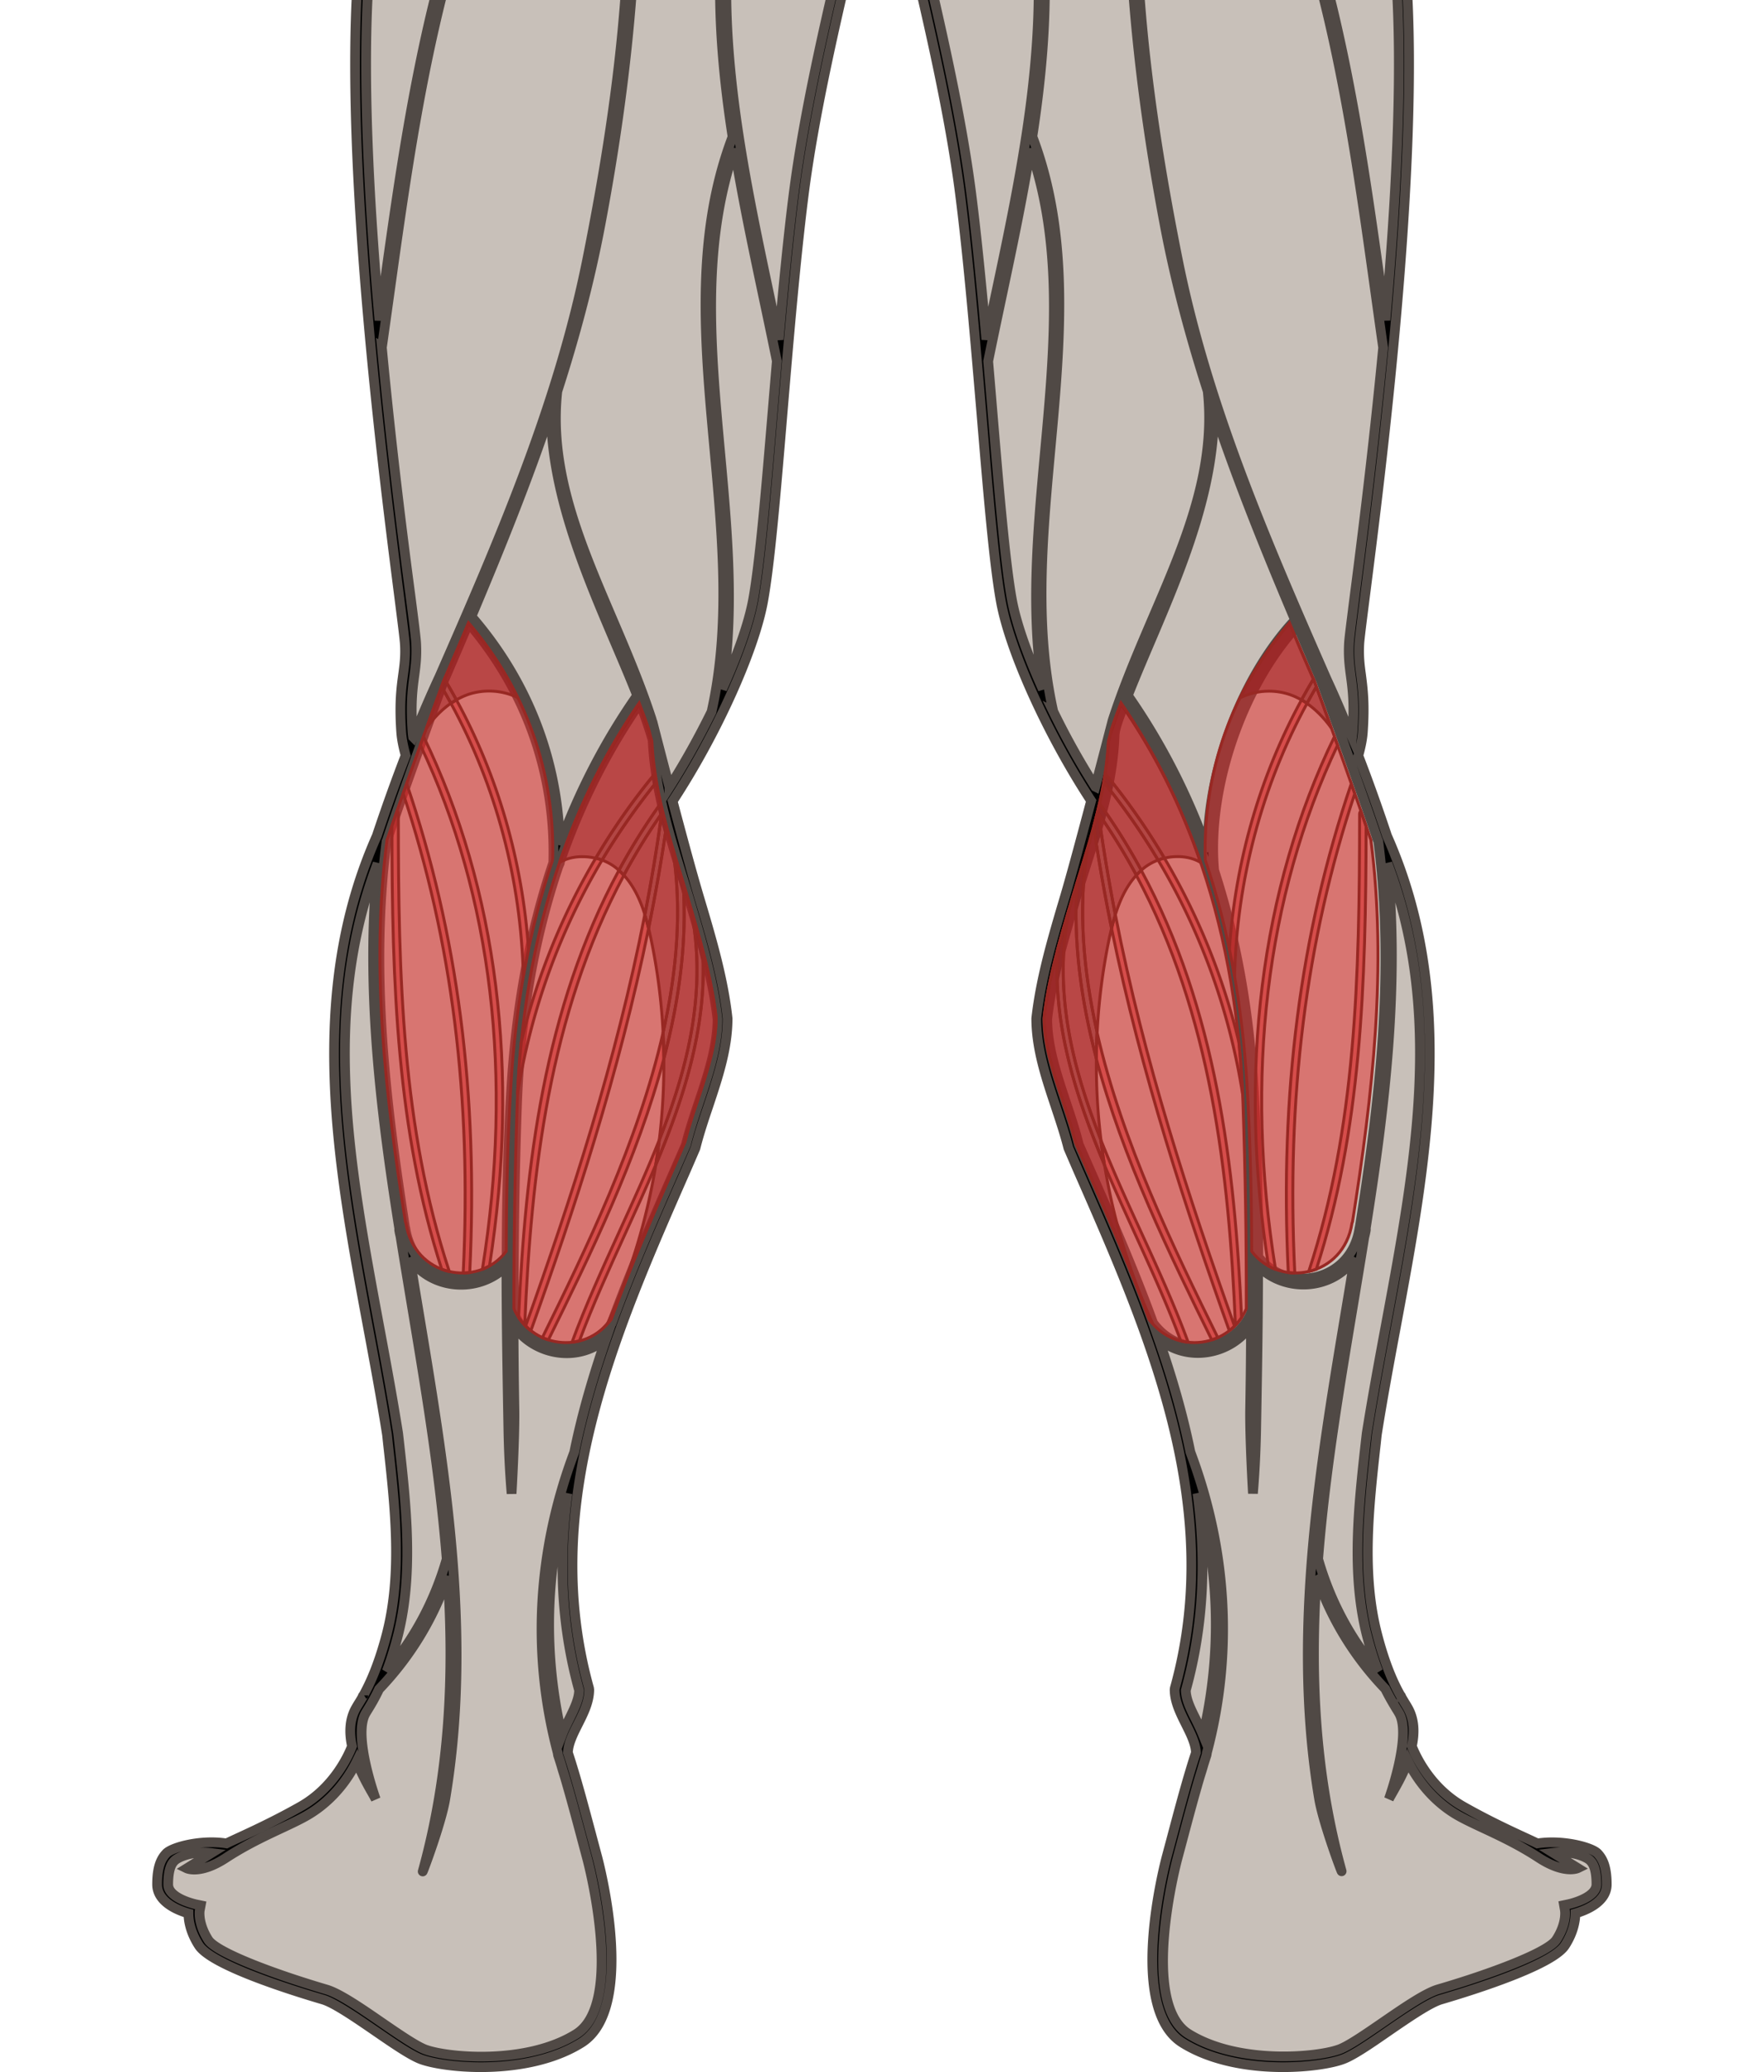 <?xml version="1.0" encoding="UTF-8" standalone="no"?>
<svg
   version="1.1"
   id="Layer_1"
   x="0"
   y="0"
   xml:space="preserve"
   width="181.286"
   height="212.906"
   sodipodi:docname="calf-press.svg"
   inkscape:version="1.1.2 (0a00cf5339, 2022-02-04)"
   xmlns:inkscape="http://www.inkscape.org/namespaces/inkscape"
   xmlns:sodipodi="http://sodipodi.sourceforge.net/DTD/sodipodi-0.dtd"
   xmlns="http://www.w3.org/2000/svg"
   xmlns:svg="http://www.w3.org/2000/svg"><sodipodi:namedview
     id="namedview54"
     pagecolor="#ffffff"
     bordercolor="#666666"
     borderopacity="1.0"
     inkscape:pageshadow="2"
     inkscape:pageopacity="0.0"
     inkscape:pagecheckerboard="0"
     showgrid="false"
     inkscape:zoom="2.973143"
     inkscape:cx="91.317505"
     inkscape:cy="106.453"
     inkscape:window-width="1920"
     inkscape:window-height="1020"
     inkscape:window-x="0"
     inkscape:window-y="32"
     inkscape:window-maximized="1"
     inkscape:current-layer="Layer_1" /><defs
     id="defs13"><clipPath
       clipPathUnits="userSpaceOnUse"
       id="clipPath1419"><path
         id="rect1421"
         fill="#fb4934"
         fill-opacity="1"
         stroke="#982823"
         stroke-width=".304"
         stroke-linecap="round"
         stroke-linejoin="round"
         stroke-miterlimit="4"
         stroke-dasharray="none"
         stroke-opacity="1"
         d="M97.874 371.434H328.99V595.13H97.874z" /></clipPath></defs><style
     type="text/css"
     id="style2">.st0{display:none;opacity:.5;fill:none;stroke:#a89984;stroke-width:.05;stroke-miterlimit:10}.st1{fill:#928374}</style><path
     class="st0"
     d="M294.985 73.486c-2.94 1.51-8.31 5.17-9.04 17.27"
     id="path4" /><style
     type="text/css"
     id="style958">.st0{display:none;opacity:.5;fill:none;stroke:#231f20;stroke-width:.05;stroke-miterlimit:10}.st1{fill:#e92a2a}.st2{fill:#d52626}.st3{fill:#9a1a1c}.st4{fill:#8d1819}</style><style
     type="text/css"
     id="style1013">.st0{display:none;opacity:.5;fill:none;stroke:#231f20;stroke-width:.05;stroke-miterlimit:10}.st1{fill:#e92a2a}.st2{fill:#d52626}.st3{fill:#9a1a1c}.st4{fill:#8d1819}</style><g
     id="White_00000008146272988381087930000002203879022052071609_"
     transform="translate(-123.455 -371.434)"
     fill="#928374"
     fill-opacity=".5"
     style="fill:#928374;fill-opacity:0.5"><path
       class="st1"
       d="M301.09 264.91v-8.77c0-8.56-6.4-17.88-7.3-19.15-.09-1.64-.8-14.09-2.01-19.98-1.14-5.55-3.18-10.87-3.6-11.94.32-.94 1.71-5.16 2.51-10.29.92-5.91-3.09-20.42-5.5-26.54-1.6-4.06-4.94-5.6-7.62-6.84-1.45-.67-2.7-1.25-3.41-2.07-1.81-2.11-3.61-2.69-5.2-3.2-.42-.13-.82-.26-1.21-.42-.61-.24-1.15-.73-1.97-1.48-1.39-1.26-3.49-3.17-7.99-5.78-2.6-1.51-6.45-3.27-10.53-5.14-6.11-2.8-13.04-5.97-14.66-7.97-.66-.81-1.61-3.55-2.48-6.41.5-.98 1.86-3.67 1.98-4.08.53-1.82.58-4.31.56-5.82.3.14.67.22 1.11.17 1.5-.18 2.91-2.52 4.59-5.56.47-.85.92-1.66 1.26-2.14 1.46-2.08 1.14-6.58.07-9.96-.31-.98-.84-1.55-1.57-1.69-1-.18-2.1.58-2.89 1.3.15-4.2.09-16.03-4.76-21.86-4.18-5.02-12.54-6.26-15.71-6.56h-1.25c-3.17.3-11.53 1.55-15.71 6.56-4.85 5.83-4.91 17.65-4.76 21.86-.79-.72-1.88-1.48-2.89-1.3-.73.13-1.26.7-1.57 1.69-1.06 3.37-1.38 7.88.07 9.96.34.49.79 1.29 1.26 2.14 1.68 3.04 3.09 5.38 4.59 5.56.44.06.81-.03 1.11-.17-.02 1.51.04 4 .56 5.82.12.41 1.46 3.06 1.96 4.06-.87 2.87-1.83 5.61-2.49 6.43-1.62 2-8.55 5.17-14.66 7.97-4.08 1.87-7.94 3.64-10.53 5.14-4.5 2.61-6.6 4.52-7.99 5.78-.82.74-1.36 1.24-1.97 1.48-.39.16-.79.28-1.21.42-1.59.51-3.39 1.09-5.2 3.2-.71.83-1.96 1.4-3.41 2.07-2.68 1.24-6.02 2.77-7.62 6.84-2.41 6.12-6.42 20.63-5.5 26.54.8 5.14 2.19 9.35 2.51 10.29-.42 1.07-2.46 6.39-3.6 11.94-1.21 5.88-1.92 18.34-2.01 19.98-.9 1.27-7.3 10.59-7.3 19.15v8.77c-.61.99-3.78 6.71-3.1 17.88.26 4.28.74 8.23 1.25 12.41.9 7.44 2.74 15.14 2.39 25.1-.54 15.19-.41 28.19 1.48 33.96.81 2.49 5.22 14.98 5.42 15.51 0 0 .18.57.73.4.03-.01 2.81-.8 3.11-4.45l1.15 1.18c.2.21.55.18.72-.05l.05-.08c.09-.12 1.38-1.97 1.78-4.27.82-1.25 2.48-4.46.47-7.52-.83-1.27-3.82-4.34-4.52-5.05-.05-.63-.25-2.61-.79-4.75-.46-2.61-.19-4.55.39-5.89.17-.32.34-.64.54-.96.45-.63.99-1.04 1.49-1.23.13-.05.2-.03.28.02 1.17.75 1.45 2.77 1.73 4.91.27 2 .63 4.03 1.57 5.68 1.16 2.04 4.47 2.81 4.9-1.08.31-2.77.3-6.18.29-7.62l-.08-1.46c-.31-5.56-.52-8.39-3.5-13.25-1.31-2.13-1.33-3.31-.51-11.58.4-4.03 2.99-10.59 5.62-17.55 3-7.95 6.11-16.17 6.31-20.94.31-7.39-.67-11.06-1.02-12.12.62-.75 2.36-3.06 2.83-6.05.55-3.47.38-9.51.36-9.66.02-.1 1.84-10.52 4.85-15.3 2.22-3.52 5.21-9.79 6.68-13.51.81 3.7 1.54 6.7 2 8.1.74 2.23 1.69 4.7 2.6 7.1 1.3 3.42 2.53 6.64 2.85 8.33.31 1.65.39 10.04.25 24.92-.01.78-.01 1.29-.01 1.44-.03.28-.66 1.4-1.22 2.38-1.89 3.34-5.05 8.93-4.47 13.66.65 5.27 1.45 7.47 1.74 8.13-.6 1.9-5 16.31-4.33 26.71.24 3.63-1.19 9.28-2.99 16.44-2.32 9.23-5.22 20.72-6.2 33.98-1.45 19.62 2.68 51.84 4.23 63.97.33 2.6.55 4.31.58 4.83.08 1.28-.04 2.16-.18 3.19-.19 1.39-.4 2.97-.19 5.93.05.67.21 1.47.45 2.36-1.09 2.83-2.09 5.65-2.96 8.26-7.26 16.33-4.03 33.68-.91 50.46.68 3.64 1.38 7.4 1.96 11.08l.1.85c.74 6.62 1.5 13.47-.15 19.74-.84 3.17-1.72 5.02-2.36 6.18l-.01.01a.26.26 0 00-.09.17c-.15.26-.29.49-.41.68-.12.19-.21.35-.29.49-.66 1.19-.67 2.56-.38 3.88-.2.51-1.63 4.13-5.29 6.2-3.44 1.95-6.51 3.24-7.61 3.79-2.57-.42-5.59.37-6.2 1.03-.46.49-.93 1.26-.93 3.18 0 1.85 2.23 2.7 3.22 2.98 0 .66.16 1.88 1.07 3.29 1.3 2.02 9.35 4.56 12.75 5.56 1.16.34 3.4 1.88 5.38 3.24 1.86 1.28 3.62 2.49 4.7 2.9 1.1.41 3.43.81 6.15.81 3.34 0 7.29-.6 10.33-2.5 5.75-3.59 1.79-18.51 1.62-19.15-.2-.74-.42-1.57-.65-2.43-.72-2.7-1.53-5.75-2.35-8.23.03-.94.52-1.92 1.04-2.95.57-1.13 1.15-2.3 1.15-3.53l-.02-.15c-5.2-18.71 2.52-36.3 9.99-53.31l.95-2.2c.36-1.44.85-2.91 1.33-4.33.97-2.91 1.97-5.92 1.97-8.98-.46-4.17-1.67-8.24-2.96-12.56-.76-2.56-1.78-6.34-2.69-9.77 4.44-6.76 8.35-15.37 9.29-20.49.7-3.82 1.31-11.04 2.01-19.41.62-7.39 1.33-15.77 2.18-22.46 1.06-8.26 3.25-17.58 5-25.07 1.2-5.12 2.24-9.55 2.58-12.21.75-5.9-.34-12.83-.59-14.27.68-2.12.98-4.52 1.04-6.97.06 2.45.35 4.86 1.04 6.97-.25 1.44-1.34 8.37-.59 14.27.34 2.67 1.38 7.09 2.58 12.21 1.76 7.49 3.94 16.81 5 25.07.86 6.69 1.56 15.06 2.19 22.46.7 8.37 1.31 15.59 2.01 19.41.94 5.11 4.83 13.7 9.27 20.46-.95 3.58-1.99 7.47-2.68 9.8-1.28 4.31-2.49 8.39-2.96 12.56 0 3.07 1 6.07 1.97 8.98.47 1.42.97 2.9 1.33 4.33l.95 2.2c7.47 17.01 15.19 34.6 9.99 53.31l-.02.15c0 1.22.58 2.39 1.15 3.53.52 1.04 1.01 2.01 1.04 2.95-.82 2.48-1.63 5.53-2.35 8.23-.23.87-.45 1.69-.65 2.43-.17.64-4.12 15.56 1.62 19.15 3.04 1.9 6.99 2.5 10.33 2.5 2.73 0 5.05-.4 6.15-.81 1.08-.4 2.84-1.61 4.7-2.9 1.98-1.36 4.22-2.9 5.38-3.24 3.4-1 11.45-3.54 12.75-5.56.91-1.41 1.06-2.63 1.07-3.29.99-.29 3.22-1.13 3.22-2.98 0-1.92-.47-2.68-.93-3.18-.61-.65-3.62-1.44-6.2-1.03-1.1-.55-4.17-1.84-7.61-3.79-3.66-2.07-5.09-5.69-5.29-6.2.28-1.32.28-2.69-.38-3.88-.08-.14-.17-.3-.29-.49-.12-.19-.26-.42-.41-.68a.26.26 0 00-.09-.17l-.01-.01c-.65-1.15-1.53-3.01-2.36-6.18-1.65-6.27-.89-13.11-.15-19.74l.1-.85c.58-3.68 1.28-7.44 1.96-11.08 3.12-16.78 6.35-34.13-.91-50.46-.87-2.61-1.86-5.42-2.95-8.24.25-.9.41-1.7.46-2.38.21-2.96 0-4.54-.18-5.93-.14-1.02-.25-1.91-.18-3.19.03-.52.25-2.24.58-4.83 1.55-12.13 5.68-44.35 4.23-63.97-.98-13.26-3.87-24.75-6.2-33.98-1.8-7.16-3.23-12.82-2.99-16.44.68-10.39-3.73-24.81-4.33-26.71.29-.66 1.09-2.86 1.74-8.13.58-4.72-2.58-10.31-4.47-13.66-.56-.98-1.19-2.1-1.21-2.38 0-.15 0-.67-.01-1.44-.15-14.88-.06-23.27.25-24.92.32-1.69 1.55-4.91 2.85-8.33.91-2.39 1.86-4.87 2.6-7.1.47-1.4 1.18-4.39 2-8.07 1.47 3.73 4.45 9.97 6.66 13.48 3.01 4.77 4.83 15.19 4.85 15.3-.01.15-.19 6.18.36 9.66.47 2.99 2.21 5.3 2.83 6.05-.35 1.06-1.32 4.73-1.02 12.12.2 4.77 3.31 12.99 6.31 20.94 2.63 6.96 5.21 13.53 5.62 17.55.82 8.27.8 9.45-.51 11.58-2.99 4.86-3.19 7.69-3.5 13.25l-.08 1.46c-.01 1.45-.02 4.85.29 7.62.43 3.9 3.74 3.12 4.9 1.08.94-1.66 1.3-3.68 1.57-5.68.29-2.14.56-4.16 1.73-4.91.08-.05.15-.07.28-.02.51.19 1.04.6 1.49 1.23.19.32.37.64.54.96.59 1.34.86 3.28.39 5.89a31.08 31.08 0 00-.79 4.75c-.7.71-3.69 3.78-4.52 5.05-2.01 3.06-.35 6.27.47 7.52.4 2.3 1.69 4.15 1.78 4.27l.05.08c.17.24.51.26.72.05l1.15-1.18c.3 3.65 3.08 4.44 3.11 4.45.55.17.73-.4.73-.4.2-.53 4.6-13.02 5.42-15.51 1.88-5.78 2.02-18.78 1.48-33.96-.35-9.96 1.49-17.66 2.39-25.1.51-4.18.99-8.12 1.25-12.41.72-11.17-2.45-16.89-3.06-17.88z"
       id="path6"
       fill="#928374"
       fill-opacity=".5"
       style="fill:#928374;fill-opacity:0.5" /></g><path
     id="Outline_black_00000012467778204523605170000009782990369117439880_"
     d="M177.635-106.524v-8.77c0-8.56-6.4-17.88-7.3-19.15-.09-1.64-.8-14.09-2.01-19.98-1.14-5.55-3.18-10.87-3.6-11.94.32-.94 1.71-5.16 2.51-10.29.92-5.91-3.09-20.42-5.5-26.54-1.6-4.06-4.94-5.6-7.62-6.84-1.45-.67-2.7-1.25-3.41-2.07-1.81-2.11-3.61-2.69-5.2-3.2-.42-.13-.82-.26-1.21-.42-.61-.24-1.15-.73-1.97-1.48-1.39-1.26-3.49-3.17-7.99-5.78-2.6-1.51-6.45-3.27-10.53-5.14-6.11-2.8-13.04-5.97-14.66-7.97-.66-.81-1.61-3.55-2.48-6.41.5-.98 1.86-3.67 1.98-4.08.53-1.82.58-4.31.56-5.82.3.14.67.22 1.11.17 1.5-.18 2.91-2.52 4.59-5.56.47-.85.92-1.66 1.26-2.14 1.46-2.08 1.14-6.58.07-9.96-.31-.98-.84-1.55-1.57-1.69-1-.18-2.1.58-2.89 1.3.15-4.2.09-16.03-4.76-21.86-4.18-5.02-12.54-6.26-15.71-6.56h-1.25c-3.17.3-11.53 1.55-15.71 6.56-4.86 5.83-4.91 17.65-4.76 21.86-.79-.72-1.88-1.48-2.89-1.3-.73.13-1.26.7-1.57 1.69-1.06 3.37-1.38 7.88.07 9.96.34.49.79 1.29 1.26 2.14 1.68 3.04 3.09 5.38 4.59 5.56.44.05.81-.03 1.11-.17-.02 1.51.04 4 .56 5.82.12.41 1.46 3.06 1.96 4.06-.87 2.87-1.83 5.61-2.49 6.43-1.62 2-8.55 5.17-14.66 7.97-4.08 1.87-7.94 3.64-10.53 5.14-4.49 2.61-6.6 4.52-7.99 5.78-.82.74-1.36 1.24-1.97 1.48-.39.16-.79.28-1.21.42-1.59.51-3.39 1.09-5.2 3.2-.71.83-1.96 1.4-3.41 2.07-2.68 1.24-6.02 2.77-7.62 6.84-2.41 6.12-6.42 20.63-5.5 26.54.8 5.14 2.19 9.35 2.51 10.29-.42 1.07-2.46 6.39-3.6 11.94-1.21 5.88-1.92 18.34-2.01 19.98-.9 1.27-7.3 10.59-7.3 19.15v8.77c-.61.99-3.78 6.71-3.1 17.88.26 4.28.74 8.23 1.25 12.41.9 7.44 2.74 15.14 2.39 25.1-.54 15.19-.41 28.19 1.48 33.96.81 2.49 5.22 14.98 5.42 15.51 0 0 .18.57.73.4.03-.01 2.81-.8 3.11-4.45l1.15 1.18c.2.21.55.18.72-.05l.05-.08c.09-.12 1.38-1.97 1.78-4.27.82-1.25 2.48-4.46.47-7.52-.83-1.27-3.82-4.34-4.52-5.05-.05-.63-.25-2.61-.79-4.75-.46-2.61-.19-4.55.39-5.89.17-.32.34-.64.54-.96.45-.63.99-1.04 1.49-1.23.13-.05.2-.03.28.02 1.17.75 1.45 2.77 1.73 4.91.27 2 .63 4.03 1.57 5.68 1.16 2.04 4.47 2.81 4.9-1.08.31-2.77.3-6.18.29-7.62l-.08-1.46c-.31-5.56-.52-8.39-3.5-13.25-1.31-2.13-1.33-3.31-.51-11.58.4-4.03 2.99-10.59 5.62-17.55 3-7.95 6.11-16.17 6.31-20.94.31-7.39-.67-11.06-1.02-12.12.62-.75 2.36-3.06 2.83-6.05.55-3.47.38-9.51.36-9.66.02-.1 1.84-10.52 4.85-15.3 2.22-3.52 5.21-9.79 6.68-13.51.81 3.7 1.54 6.7 2 8.1.74 2.23 1.69 4.7 2.6 7.1 1.3 3.42 2.53 6.64 2.85 8.33.31 1.65.39 10.04.25 24.92-.01.78-.01 1.29-.01 1.44-.03.28-.66 1.4-1.21 2.38-1.89 3.34-5.05 8.93-4.47 13.66.65 5.27 1.45 7.47 1.74 8.13-.6 1.9-5 16.31-4.33 26.71.24 3.63-1.19 9.28-2.99 16.44-2.32 9.23-5.22 20.72-6.2 33.98-1.45 19.62 2.68 51.84 4.23 63.97.33 2.6.55 4.31.58 4.83.08 1.28-.04 2.16-.18 3.19-.19 1.39-.4 2.97-.19 5.93.05.67.21 1.47.45 2.36-1.09 2.83-2.09 5.65-2.96 8.26-7.26 16.33-4.03 33.68-.91 50.46.68 3.64 1.38 7.4 1.96 11.08l.09.85c.74 6.62 1.5 13.47-.15 19.74-.84 3.17-1.72 5.02-2.36 6.18-.01 0-.01.01-.01.01a.26.26 0 00-.09.17c-.15.26-.29.49-.41.68-.12.19-.21.35-.29.49-.66 1.19-.67 2.56-.38 3.88-.2.51-1.63 4.13-5.29 6.2-3.44 1.95-6.51 3.24-7.61 3.79-2.57-.42-5.59.37-6.2 1.03-.46.49-.93 1.26-.93 3.18 0 1.85 2.23 2.7 3.22 2.98 0 .66.16 1.88 1.07 3.29 1.3 2.02 9.35 4.56 12.75 5.56 1.16.34 3.4 1.88 5.38 3.24 1.86 1.28 3.62 2.49 4.7 2.9 1.1.41 3.43.81 6.15.81 3.34 0 7.29-.6 10.33-2.5 5.75-3.59 1.79-18.51 1.62-19.15-.2-.74-.42-1.57-.65-2.43-.72-2.69-1.53-5.75-2.35-8.23.03-.94.52-1.92 1.04-2.95.57-1.13 1.15-2.3 1.15-3.53l-.02-.15c-5.2-18.71 2.52-36.3 9.99-53.31l.95-2.2c.36-1.44.85-2.91 1.33-4.33.97-2.91 1.97-5.92 1.97-8.98-.46-4.17-1.67-8.24-2.96-12.56-.76-2.56-1.78-6.34-2.69-9.77 4.44-6.76 8.35-15.37 9.29-20.49.7-3.82 1.31-11.04 2.01-19.41.62-7.39 1.33-15.77 2.18-22.46 1.06-8.26 3.25-17.58 5-25.07 1.2-5.12 2.24-9.55 2.58-12.21.75-5.9-.34-12.83-.59-14.27.68-2.12.98-4.52 1.04-6.97.06 2.45.35 4.86 1.04 6.97-.25 1.44-1.34 8.37-.59 14.27.34 2.67 1.38 7.09 2.58 12.21 1.76 7.49 3.94 16.81 5 25.07.86 6.69 1.56 15.06 2.19 22.46.7 8.37 1.31 15.59 2.01 19.41.94 5.11 4.83 13.7 9.27 20.46-.95 3.58-1.99 7.47-2.68 9.8-1.28 4.31-2.49 8.39-2.96 12.56 0 3.07 1 6.07 1.97 8.98.47 1.42.97 2.9 1.33 4.33l.95 2.2c7.47 17.01 15.19 34.6 9.99 53.31l-.02.15c0 1.22.58 2.39 1.15 3.53.52 1.04 1.01 2.01 1.04 2.95-.82 2.48-1.63 5.53-2.35 8.23-.23.87-.45 1.69-.65 2.43-.17.64-4.12 15.56 1.62 19.15 3.04 1.9 6.99 2.5 10.33 2.5 2.73 0 5.05-.4 6.15-.81 1.08-.4 2.84-1.61 4.7-2.9 1.98-1.36 4.22-2.9 5.38-3.24 3.4-1 11.45-3.54 12.75-5.56.91-1.41 1.06-2.63 1.07-3.29.99-.29 3.22-1.13 3.22-2.98 0-1.92-.47-2.68-.93-3.18-.61-.65-3.62-1.44-6.2-1.03-1.1-.55-4.17-1.84-7.61-3.79-3.66-2.07-5.09-5.69-5.29-6.2.28-1.32.28-2.68-.38-3.88-.08-.14-.17-.3-.29-.49-.12-.19-.25-.42-.41-.68a.26.26 0 00-.09-.17l-.01-.01c-.65-1.15-1.53-3.01-2.36-6.18-1.65-6.27-.89-13.11-.15-19.74l.09-.85c.58-3.68 1.28-7.44 1.96-11.08 3.12-16.78 6.35-34.13-.91-50.46-.87-2.61-1.86-5.42-2.95-8.24.25-.9.41-1.7.46-2.38.21-2.96 0-4.54-.18-5.93-.14-1.02-.25-1.91-.18-3.19.03-.52.25-2.24.58-4.83 1.55-12.13 5.68-44.35 4.23-63.97-.98-13.26-3.87-24.75-6.2-33.98-1.8-7.16-3.23-12.82-2.99-16.44.68-10.39-3.73-24.81-4.33-26.71.29-.66 1.09-2.86 1.74-8.13.58-4.72-2.58-10.31-4.47-13.66-.56-.98-1.19-2.1-1.21-2.38 0-.15 0-.67-.01-1.44-.15-14.88-.06-23.27.25-24.92.32-1.69 1.55-4.91 2.85-8.33.91-2.39 1.86-4.87 2.6-7.1.47-1.4 1.18-4.39 2-8.07 1.47 3.73 4.45 9.97 6.66 13.48 3.01 4.77 4.83 15.19 4.85 15.3-.01.15-.19 6.18.36 9.66.47 2.99 2.21 5.3 2.83 6.05-.35 1.06-1.32 4.73-1.02 12.12.2 4.77 3.31 12.99 6.31 20.94 2.63 6.96 5.21 13.53 5.61 17.55.82 8.27.8 9.45-.51 11.58-2.99 4.86-3.19 7.69-3.5 13.25l-.08 1.46c-.01 1.45-.02 4.85.29 7.62.43 3.9 3.74 3.12 4.9 1.08.94-1.66 1.3-3.68 1.57-5.68.29-2.14.56-4.16 1.73-4.91.08-.05.15-.07.28-.02.51.19 1.04.6 1.49 1.23.19.32.37.64.54.96.59 1.34.86 3.28.39 5.89a31.08 31.08 0 00-.79 4.75c-.7.71-3.69 3.78-4.52 5.05-2.01 3.06-.35 6.27.47 7.52.4 2.3 1.69 4.15 1.78 4.27l.05.08c.17.24.51.26.72.05l1.15-1.18c.3 3.65 3.08 4.44 3.11 4.45.55.17.73-.4.73-.4.2-.53 4.6-13.02 5.42-15.51 1.88-5.78 2.02-18.78 1.48-33.96-.35-9.96 1.49-17.66 2.39-25.1.51-4.18.99-8.12 1.25-12.41.74-11.17-2.43-16.89-3.04-17.88zm-8.28-27.41c.05.07 3.26 4.54 5.38 10.08l.21.57c.03.09.07.19.1.28.07.19.13.38.2.57.77 2.32 1.31 4.78 1.31 7.14v8.18c-4.14-5.01-10.1-8.89-11.25-15.45 1.5-3.61 2.91-7.65 4.04-11.41zm-18.13-76.34c.72.45 1.56.84 2.43 1.24 2.64 1.21 5.62 2.59 7.06 6.24 2.37 6.02 6.33 20.25 5.44 25.97a64.08 64.08 0 01-2.29 9.57c-2.36-2.57-4.87-5.02-7.77-6.88-4.73-3.01-10.1-4.03-15.01-6.57-7.86-4.06-8.92-16.58-2.25-22.97 3.83-3.64 7.71-5.92 12.39-6.6zm-58.93 38.33c-.34-8.94-2.08-18.63.16-27.44 1.84-7.23 6.3-12.56 12.6-16.06 3.69 2.01 7.84 3.35 12.15 4.01 3.8.59 12.33 1.88 18.97.75.84 5.71-6.87 6.09-10.12 6.29-1.1.07-2.16.11-3.26.29-2.3.36-5.41.58-7.41 1.97-3.69 2.57-2.85 7.1-1.97 11.06 2.14 9.65 5.41 18.59.69 28.15-3.42 6.92-8.07 13.19-12.42 19.54-1.39 2.03-2.88 3.96-4.3 5.97-1.03 1.45-5.04 4.48-5.01 1.43.04-3.88-.22-7.77-.27-11.64-.12-8.1.5-16.24.19-24.32zm42.06-15.02c.15.47.33.91.53 1.33-4.07 4.95-9.5 8.2-15.55 10.23-.7-1.1-1.44-2.18-2.2-3.24a.305.305 0 00-.13-.1c-.16-1.11-.38-2.25-.67-3.41-1.42-5.59-6.71-18.18 1.75-20.32 1.1-.28 2.2-.46 3.31-.59 4.58 2.05 8.61 4.91 12.08 8.55.01.01.02.01.03.02-.22 2.36.03 4.88.85 7.53zm-17.19 9.52c2.56 3.64 4.74 7.5 6.54 11.59-2.9-.35-5.61-1.02-7.38-1.59.86-3.23 1.18-6.52.84-10zm2.53 2.61c6.01-2.05 11.43-5.28 15.52-10.17.96 1.68 2.34 2.94 3.95 3.94-.35 1.84-1.19 6.17-2.19 11.22-1.59 4.03-7.24 4.61-12.51 4.08a68.055 68.055 0 00-4.77-9.07zm24.23-39.85c.4.16.81.29 1.24.43 1.52.49 3.1.99 4.7 2.87.17.2.36.38.57.55-8.6 1.37-15.64 7.33-16.83 15.53-3.19-3.27-6.84-5.91-10.95-7.88 2.8-.25 5.6-.3 8.35-.89 3.73-.81 6.3-3.27 5.83-6.72 3.07-.62 5.67-1.81 7.09-3.89zm-20.58-12.43c4.06 1.86 7.89 3.61 10.44 5.09 4.39 2.55 6.44 4.41 7.8 5.64.66.6 1.18 1.07 1.73 1.4-5.48 7.99-29.61 2.6-35.16.36-5.93-2.4-8.46-5.42-12.11-10.46-3.58-4.95-3.98-9.35-4.1-15.26-.07-3.37-.24-6.77-.14-10.14 0-1.01.08-2 .24-3 .11-1.15 1.31-2.16 2.48-1.71 1.27.49 2.24 1.74 2.82 2.9.54 1.08 1.03 2.19 1.56 3.28 2.4 4.94 5.15 10.17 9.45 13.68 1.86 2.2 8.53 5.26 14.99 8.22zm-46.47-23.22s-.76 3-1.71 6.26c-.47-.91-1.3-2.54-1.38-2.8-.74-2.55-.48-6.73-.48-6.77l.16-2.58-1.2 2.3c-.01.03-.39.69-1.09.62-1.07-.13-2.76-3.18-3.77-5-.51-.92-.95-1.71-1.32-2.24-1.09-1.55-1.06-5.42.07-9 .18-.57.42-.89.72-.94.78-.14 2.15 1.1 2.88 2.03l1.11 1.4-.13-1.78c-.01-.16-1.13-15.91 4.43-22.58 4.12-4.95 13.01-6.01 15.5-6.22 2.48.2 11.37 1.27 15.5 6.22 5.56 6.67 4.44 22.42 4.43 22.58l-.13 1.78 1.11-1.4c.74-.93 2.1-2.17 2.88-2.03.3.06.55.37.73.94 1.13 3.58 1.16 7.45.07 9-.38.54-.81 1.33-1.32 2.24-1.01 1.82-2.7 4.87-3.77 5-.7.08-1.07-.59-1.09-.62l-1.2-2.3.16 2.58c0 .04.26 4.22-.47 6.77-.08.26-.92 1.93-1.39 2.83-.96-3.28-1.72-6.29-1.72-6.29.06.43 1.31 9.2 2.95 13.31-4.12-4-6.6-9.62-9.07-14.74-.56-1.16-2.93-6.04-5.26-4.65-2.41 1.43-2 5.43-1.93 7.82.15 5.3-.75 11.37.58 16.54 1.91 7.37 6.6 12.75 12.63 16.24-5.57 3.16-10.47 8.08-12.08 14.4-2.65 10.41-.58 20.83-.63 31.39-.05 11.32.32 22.74.05 34.03-.04 1.68.66 3.9 2.06 3.62.12 1.79.32 3.58.54 5.36-.71-1.33-1.88-3.35-2.87-4.34-.4-.4-1.13-.38-1.55.04-.95.96-2.04 2.65-2.8 4 .2-1.69.38-3.37.5-5.06 1.4.28 2.1-1.94 2.06-3.62-.27-11.3.1-22.72.05-34.03-.04-10.56 2.03-20.98-.63-31.39-1.61-6.32-6.51-11.24-12.08-14.4 6.03-3.49 10.72-8.87 12.63-16.24 1.34-5.17.43-11.24.58-16.54.07-2.39.48-6.39-1.93-7.82-2.33-1.38-4.7 3.49-5.26 4.65-2.48 5.13-4.97 10.76-9.11 14.77 1.67-4.1 2.93-12.91 2.99-13.34zm28.48 160.78c2.64 2.07 1.98 5.41 1.72 6.48-.55 2.31-11.92 16.75-15.82 20.55-.3.3-.87.3-1.18.01-4.2-3.89-15.49-18.03-16.04-20.34-.26-1.08-.82-4.54 1.86-6.63 3.81-1.82 4.83-9.46 5.68-12.38 2.22-7.66 4.17-15.52 5.27-23.47.87-1.78 2.2-3.89 3.05-5 .61-.79 1.07-.71 1.62.08.73 1.04 2.22 3.51 3.07 5.34 1.11 7.81 3.03 15.53 5.22 23.06.84 2.88 1.85 10.36 5.55 12.3zm-57.5-104.92c.02-.01.03-.02.05-.03 3.46-3.63 7.5-6.5 12.08-8.55 1.11.13 2.21.31 3.31.59 8.46 2.14 3.17 14.73 1.76 20.32-.29 1.16-.52 2.29-.67 3.41-.05.02-.09.05-.13.1-.77 1.06-1.5 2.14-2.2 3.24-6.06-2.04-11.48-5.29-15.56-10.25.2-.42.38-.85.52-1.32.82-2.64 1.06-5.16.84-7.51zm13.83 19.64c-1.81 2.89-3.4 5.91-4.77 9.07-5.14.54-10.66.02-12.43-3.71-1.04-5.22-1.91-9.73-2.27-11.61 1.6-1 2.98-2.27 3.94-3.94 4.09 4.91 9.51 8.14 15.53 10.19zm2.53-2.61c-.34 3.48-.03 6.77.84 9.99-1.76.57-4.48 1.24-7.38 1.6a68.36 68.36 0 016.54-11.59zm3.75-13.63c.88-3.97 1.72-8.49-1.97-11.06-1.99-1.39-5.11-1.61-7.41-1.97-1.09-.17-2.16-.22-3.26-.29-3.24-.19-10.96-.58-10.12-6.29 6.64 1.14 15.17-.16 18.97-.75 4.31-.67 8.46-2 12.15-4.01 6.3 3.5 10.76 8.82 12.6 16.06 2.24 8.81.5 18.5.16 27.44-.31 8.08.31 16.21.19 24.31-.06 3.88-.31 7.77-.27 11.64.03 3.05-3.99.03-5.01-1.43-1.42-2.01-2.91-3.94-4.3-5.97-4.35-6.35-9.04-12.6-12.46-19.52-.73-1.47-1.26-2.92-1.64-4.37v-.01c-2.1-7.95.56-15.61 2.37-23.78zm-28.19-25.31c1.36-1.23 3.41-3.09 7.8-5.64 2.55-1.48 6.39-3.24 10.44-5.09 6.41-2.94 13.02-5.97 14.94-8.16 4.34-3.52 7.1-8.77 9.52-13.74.53-1.09 1.02-2.2 1.57-3.28.58-1.16 1.55-2.41 2.82-2.9 1.17-.45 2.37.56 2.48 1.71.16.99.24 1.99.24 3 .1 3.37-.08 6.77-.14 10.14-.12 5.92-.52 10.31-4.1 15.26-3.65 5.04-6.18 8.06-12.11 10.46-5.55 2.25-29.7 7.64-35.17-.36.54-.34 1.06-.8 1.71-1.4zm-8.29 5c1.61-1.88 3.18-2.38 4.7-2.87.43-.14.85-.28 1.26-.44 1.42 2.08 4.02 3.27 7.09 3.89-.48 3.45 2.09 5.91 5.83 6.72 2.74.6 5.55.64 8.35.89-4.11 1.97-7.77 4.62-10.97 7.9-1.18-8.2-8.22-14.17-16.83-15.54.21-.17.41-.35.57-.55zm-16.28 34.57c-.89-5.72 3.06-19.95 5.44-25.97 1.44-3.65 4.43-5.03 7.06-6.24.87-.4 1.71-.79 2.43-1.24 4.69.67 8.57 2.96 12.39 6.62 6.67 6.39 5.61 18.91-2.25 22.97-4.91 2.54-10.28 3.55-15.01 6.57-2.91 1.85-5.42 4.31-7.77 6.88-.49-1.52-1.6-5.21-2.29-9.59zm-10.38 61.52c0-2.36.53-4.81 1.31-7.14.06-.19.13-.38.19-.57.03-.09.07-.19.1-.28l.21-.57c2.11-5.54 5.33-10.02 5.38-10.08l.03-.04c1.12 3.76 2.53 7.8 4.04 11.41-1.16 6.56-7.11 10.44-11.25 15.45v-8.18zm-1.13 44.13c-.27-1.76-.53-3.49-.73-5.21-.51-4.16-.98-8.09-1.24-12.34-.02-.28-.03-.55-.04-.82-.01-.15-.01-.3-.02-.44-.01-.2-.01-.4-.02-.6 0-.13-.01-.26-.01-.4v-.61-.35c0-.23.01-.45.01-.67v-.25c.23-8.43 2.78-12.72 3.05-13.17 3.93-5.26 10.14-9.08 11.8-15.55.32.74.64 1.47.97 2.16.4.84.88 1.34 1.42 1.6-1.82 9.37-6.45 17.3-10.49 25.9-3.08 6.55-4.4 13.61-4.7 20.75zm17.25-46.54c.04 5.33 1.96 10.21 5.53 14.15-1.3 2.15-2.47 4.39-3.52 6.71-3.21-5.04-4.72-10.7-4.4-16.73.37-1.32.71-2.66.97-4.04.45.07.92.02 1.42-.09zm-1.16-1.34c.86-9.91 3.93-20.15 9.36-28.58.59-.96 1.33-1.76 2.24-2.42 3.74-2.76 1.53 5.86 1.39 6.29-.66 2.07-1.37 4.12-2 6.2-1.94 6.37-4.24 12.58-7.65 18.28-.13.04-.26.07-.39.11-1.23.35-2.18.36-2.95.12zm2.84 22.93c-3.46 7.87-5.47 16.56-5.85 25.19-1.22 4.47-3.17 9.88-4 14.3-.39 2.09-.65 4.21-1.07 6.29-.03.13-.06.26-.09.38l-.03.11-.09.27c-1.07 2.92-4.53 4.36-4.97-.33-1.08-11.46-.28-24.84.52-36.21.87-2.79 1.96-5.56 3.31-8.3 2.81-5.73 5.62-11.11 7.55-16.95.08 5.47 1.69 10.64 4.72 15.25zm-8.69 89.76c0 2.44-1.2 3.45-1.88 3.83-.58-1.54-2.27-6.13-3.59-9.88l5.48 5.61c0 .15-.01.34-.01.44zm2.45.49l-8.75-8.95c-.39-1.16-.69-2.09-.82-2.59-.28-1.09-.52-2.31-.72-3.63 1.08 1.98 2.64 4.28 4.26 5.98 3.18 3.34 6.55 6.2 7.1 6.67a10.88 10.88 0 01-1.07 2.52zm4.24-40.59c2.33 3.7 2.96 7.26 3.26 12.62l.08 1.44c.02 2.57-.08 5.36-.29 7.46-.17 1.72-1.56 2.72-2.88.62-.89-1.41-1.16-3.36-1.41-5.25-.32-2.39-.63-4.66-2.23-5.69-.24-.16-.5-.22-.77-.21.98-1.31 1.9-2.4 2.29-2.94-1.86.67-5.95 3.99-6.13 7.56-.23 1.22-.22 2.64.12 4.22-.01.06 0 .13.02.21.71 2.62.87 5.14.88 5.17.22.85 3.82 4.05 4.69 5.37 1.69 2.57.24 5.28-.46 6.33-1.08-.92-3.94-3.42-6.65-6.27-2.73-2.87-5.16-7.46-5.51-8.99-.63-6.59-.66-15.34-.27-26.3.21-5.99-.36-11.15-1.05-15.94-.03-5.23.49-10.28 1.66-15.22-.46 7.46-.67 14.91-.47 22.39.04 1.52-.47 13.57 1.78 14.29 2.32.74 4.29-1.58 4.87-3.32.97-2.89 1.05-6.27 1.61-9.26.57-3.05 1.89-6.78 2.95-10.15-.04 6.68.91 13.27 2.94 19.35.2.95.52 1.79.97 2.51zm11.18-50.81c-.19 4.59-3.27 12.73-6.24 20.6-2.66 7.02-5.08 13.67-5.68 17.8-.32 2.22-.55 4.29-.57 6.15-4.62-18.65-.21-41 11.59-56.07.36 1.2 1.18 4.77.9 11.52zm1.83-18.3c-.51 3.25-2.76 5.71-2.78 5.73 0 0-2.85 3.81-4.02 5.69-3.43-3.84-5.24-8.57-5.24-13.74 1.08-.35 2.22-.9 3.35-1.22 4.54-1.3 7.25-3.75 9.22-6.95-.1.51-.15.85-.17.93 0 .06.17 6.19-.36 9.56zm5.24-25.29c-2.07 3.43-3.5 9.1-4.27 12.66-1.8 3.63-4.29 6.64-8.91 8.18-.55.18-1.1.34-1.66.5 4-6.96 6.13-14.48 8.7-22.13.33-1 3.66-9.76-.39-9.32-3.91.43-6.1 7.05-7.42 9.99-3.11 6.91-5.07 14.12-5.75 21.67-1.1-.62-1.8-1.88-2.54-3.55-1.64-3.68-3.25-8.7-4.41-12.91.23-3.77.9-13.56 1.91-18.44 1.25-6.08 3.59-11.88 3.62-11.94l.2-.29c5.43-5.48 10.96-9.38 18.8-12.16 1.53-.54 3.07-1.15 4.49-1.92.75 3.93 3.03 15.72 4.96 24.67-.94 2.68-4.54 10.38-7.33 14.99zm15.27 6.99c-.54-1.54-1.22-3.33-1.92-5.17-.91-2.38-1.85-4.85-2.58-7.05-.96-2.89-3.08-12.98-4.83-21.74 4.11 4.74 15.54 2.6 20.42 1.01.87 3.01 2.22 5.96 3.98 8.97 4.87 8.33 10.67 16.67 16.71 24.2.37.46.71.78 1.03.99-.56 8.38-2.29 16.77-4.37 24.88-.88 3.45-1.96 6.84-2.9 10.28-.66 2.4-1.38 5.28-3.48 6.89-3.08 2.36-4.51-2.12-4.92-4.49-1.2-6.83-4.97-13.94-7.97-20.15-3-6.18-5.99-12.5-9.17-18.62zm1.07 3.97c1.03 2.32 2.03 4.65 3.24 7.03 2.73 5.39 5.64 10.56 7.98 16.16 2.12 5.08 3.64 9.84 4.63 15.23.11.57.25 1 .46 1.34-5-1.27-8.89-5.43-12.91-8.61-1.63-1.29-2.65-3.03-3.27-4.96.02-.09.03-.18.03-.25 0-.16 0-.67.01-1.44.06-5.23.21-20.49-.17-24.5zm-5.52 41.83c-.54-4.36 2.51-9.76 4.33-12.98.5-.88.85-1.51 1.07-1.97.51 1.32 1.21 2.6 2.14 3.8 2.2 2.84 6.07 5.34 8.99 7.4 1.07.75 2.11 1.32 3.19 1.76-5.49 4.17-13.22 5.46-17.93 10.29l.04-.12-.11-.21c-.01-.02-.96-1.84-1.72-7.97zm1.21 10.21c7.77-5.69 15.99-8.74 23.3.03 3.21 3.85 6.33 7.77 9.04 11.94-2.91-2.59-7.02-3.38-12.94-.89-3.69 1.55-7.17 3.77-10.69 5.68-.91.49-5.9 2.27-5.94 4.2a27.716 27.716 0 00-6.59 5.73c.04-.71.05-1.38.01-1.99-.54-8.69 2.52-20.29 3.81-24.7zm-12.98 75.27c.97-13.17 3.85-24.6 6.17-33.79 1.38-5.47 2.54-10.07 2.92-13.63 1.91-2.44 4.17-4.51 6.76-6.16.65 3.68 2.9 6.63 3.28 10.59.55 5.67-1.69 11.45-3.49 16.73-.52 1.54-2.68 6.73-2.86 10.55l-.03.03c-7.08 16.4-9.23 33.71-11.68 51.17-1.09-12.23-1.8-25.51-1.07-35.49zm1.32 38.29c2.55-17.87 4.5-35.65 11.51-52.48.17 1.25.69 2.22 1.75 2.62 2.12.8 4.12.45 6.24-.22 1.83-.58 3.66-1.2 5.48-1.83 1.11 5.12.39 11.07.03 15.98-.67 9-2.12 17.97-3.89 26.82-2.98 14.9-9.07 28.96-15.19 42.91-.7 1.51-1.39 3.08-2.04 4.66-.23.52-.46 1.04-.68 1.56a5.43 5.43 0 01-.06-.55c-.2-2.85 0-4.37.18-5.71.14-1.04.27-2.01.19-3.4-.03-.56-.25-2.29-.59-4.91-.72-5.42-1.93-14.89-2.93-25.45zm17.39 6.43c-.08 10.34 5.51 20.84 8.85 29.33-3.36 4.81-5.97 9.93-7.95 15.3-.18-8.66-3.34-16.8-9.09-23.42 2.95-7 5.79-14.03 8.19-21.21zm-16.91 44.32c.03-.06.05-.11.07-.17 1.38-4.15 3.99-11.35 5.77-16.23.87-2.01 1.73-4.02 2.59-6.04 5.94 6.94 8.97 15.52 8.71 24.62-2.48 7.35-3.83 15.14-4.32 23.26-.34 5.73-.47 11.49-.48 17.26-2.96 3.84-9.56 2.61-10.41-2.94 0-.03-.02-.05-.03-.07-2.07-13.21-3.61-26.44-1.9-39.69zm1.11 81.83c1.7-6.46.93-13.42.18-20.14l-.1-.87c-.59-3.72-1.29-7.49-1.97-11.13-3.07-16.5-5.97-32.14-.14-47.43-1.25 12.53.25 25.05 2.23 37.54-.01.04-.01.08-.01.12.03.22.08.43.13.64 1.77 11.08 3.88 22.14 4.75 33.18-1.23 4.29-3.29 8.16-6.16 11.53.36-.94.73-2.07 1.09-3.44zm18.68 5.4c-.02.94-.52 1.93-1.03 2.97-.26.53-.53 1.06-.74 1.61-1.92-8.24-1.73-16.7.57-24.81-.89 6.59-.71 13.33 1.2 20.23zm-.5-24.46c-3.76 9.97-4.43 20.64-1.69 30.91v.05l.03.17c.12.35.23.71.34 1.07.11.38.23.76.35 1.15.58 1.96 1.15 4.09 1.67 6.04.23.87.45 1.69.65 2.44.04.15 3.92 14.77-1.15 17.94-5.13 3.21-13.28 2.43-15.52 1.59-.95-.36-2.74-1.59-4.46-2.77-2.14-1.48-4.36-3-5.69-3.39-5.44-1.6-11.3-3.8-12.14-5.1-1.08-1.69-.89-2.97-.88-3.02l.1-.53-.53-.11c-.03-.01-2.81-.61-2.81-2.03 0-1.75.43-2.21.64-2.43.3-.32 1.73-1.05 3.8-.8l-2.53 1.57s1.37.67 4.02-1.07c3.22-2.1 6.26-3.18 8.25-4.31 2.98-1.69 4.54-4.27 5.2-5.62.46 1.23 1.07 2.33 1.5 3.09.16.27.31.54.45.81 0 0-2.35-6.47-1.07-8.78.07-.13.16-.27.27-.45.29-.47.69-1.13 1.14-2.08 3.2-3.34 5.57-7.24 7.06-11.58.67 10.12.22 20.22-2.57 30.29-.11.41 1.89-4.89 2.31-7.42 3.1-18.47-.61-36.99-3.64-55.56 2.26 3.3 7.13 3.62 9.93.8 0 5.59.1 11.19.2 16.76.04 2.26.15 4.46.33 6.62 0 0 .34-5.73.29-8.72-.05-2.86-.08-5.72-.09-8.58 2.07 3.05 6.54 3.91 9.5 1.4-1.32 3.83-2.46 7.72-3.26 11.65zm11.81-56.83c1.27 4.27 2.46 8.3 2.91 12.31 0 2.83-.97 5.75-1.92 8.58-.48 1.44-.98 2.94-1.32 4.33l-.92 2.11c-2.35 5.35-4.72 10.76-6.72 16.25-2.79 3.79-8.37 2.86-10.06-1.06-.02-7.1.08-14.2.33-21.29.29-8.57 1.63-16.86 4.27-24.65.05-.1.09-.2.13-.29v-.08c1.99-5.77 4.7-11.26 8.24-16.39.51 1.33.95 2.61 1.31 3.83.27 5.84 2.16 11.01 3.75 16.35zm-2.03-11.52c-.99-3.75-1.76-6.77-1.76-6.77v.1c-.02-.12-.05-.22-.07-.3-3.89-11.92-10.95-22-9.69-33.7 1.8-5.58 3.32-11.26 4.42-17.08 1.61-8.51 2.8-17.14 3.37-25.78.28-4.29.7-9.29-.25-13.74 3.11-1.08 6.22-2.18 9.36-3.17.98-.32 1.95-.65 2.9-1-3.96 11.44-3.58 23.02-1.79 34.62-7.1 18.69 2.17 39.78-2.16 59.08-1.29 2.63-2.78 5.3-4.33 7.74zm10.6-38.55c-.67 7.99-1.31 15.54-2 19.3-.44 2.4-1.6 5.69-3.18 9.18 2.97-18.25-4.83-37.91 1.28-55.49 1.18 7.27 2.87 14.54 4.34 21.78-.15 1.79-.3 3.54-.44 5.23zm9.76-59.78c-.33 2.61-1.36 7.01-2.56 12.1-1.76 7.51-3.95 16.86-5.02 25.18-.58 4.53-1.09 9.82-1.55 15.06-3.87-18.59-8.72-37.38-2.15-55.78 4.12-1.63 7.88-3.83 10.4-7.71.18-.28.34-.57.5-.87.34 1.99 1.02 7.07.38 12.02zm-.36-14.03c-1.48 6.59-9.15 9.45-14.79 11.27-5.49 1.73-10.87 3.77-16.35 5.5-10.59 3.35-3.68-13.26-2.19-17.72 1.54-4.62 2.97-10.03 2.07-14.94-.43-2.34-1.11-4.36-2.21-6.45-2.44-4.63 5.66-7.25 8.26-8.66 6.17-3.35 13.97-8.49 20.19-2.57 1.35 2.14 2.59 4.35 3.68 6.65.7 2.41 1.08 4.96 1.44 7.2 1.05 6.48 1.34 13.28-.1 19.72zm1.9-8.89c-.07-3.19-.46-6.33-.83-8.81-.78-5.24-2.07-10.63-4.58-14.35-3.73-7.22-7.86-11.87-12.87-17.34-5.97-6.54-14.17-2.85-20.35 1.4 4.75-4.8 12.71-6.08 18.1-10.31.96.32 1.97.53 3.06.63.13.02.25.05.39.06.31.04.59.03.87 0-1.5 1.87-1.65 4.38-1.16 6.41.65 2.7 6.41 10.33 16.76 21.32.28.3.77.34 1.06.06 10.74-10.8 16-18.88 16.65-21.59.48-1.99.42-4.38-.96-6.2.3.03.62.03.95 0 .14-.02.27-.04.39-.06 1.09-.1 2.1-.31 3.06-.63 5.4 4.24 13.38 5.51 18.12 10.33-6.18-4.26-14.4-7.96-20.38-1.42-5 5.48-9.13 10.12-12.86 17.34-2.52 3.71-3.8 9.11-4.59 14.35-.37 2.48-.77 5.62-.83 8.81zm35.29-65.02c.01.77.01 1.28.01 1.44 0 .08.01.16.03.25-.62 1.93-1.65 3.67-3.27 4.96-4.02 3.18-7.91 7.34-12.91 8.61.21-.34.35-.77.46-1.34 1-5.38 2.52-10.15 4.63-15.23 2.34-5.6 5.25-10.76 7.98-16.16 1.19-2.35 2.21-4.71 3.24-7.05-.37 3.97-.22 19.28-.17 24.52zm-33.5 54.18c.36-2.24.74-4.79 1.44-7.2 1.08-2.3 2.32-4.5 3.67-6.64 6.22-5.93 14.02-.78 20.19 2.57 2.6 1.41 10.7 4.03 8.26 8.66-1.11 2.09-1.78 4.11-2.21 6.45-.9 4.91.53 10.32 2.07 14.94 1.49 4.47 8.41 21.07-2.19 17.72-5.48-1.73-10.87-3.77-16.35-5.5-5.63-1.82-13.31-4.68-14.79-11.27-1.43-6.44-1.14-13.24-.09-19.73zm7.32 71.04c-1.07-8.31-3.26-17.66-5.02-25.18-1.19-5.09-2.23-9.49-2.56-12.1-.63-4.96.05-10.03.38-12.03.16.3.32.59.5.87 2.52 3.88 6.28 6.09 10.4 7.71 6.57 18.4 1.73 37.19-2.14 55.78-.47-5.23-.98-10.52-1.56-15.05zm4.19 41.81c-.69-3.77-1.33-11.31-2-19.3-.14-1.7-.29-3.45-.44-5.22 1.47-7.24 3.16-14.51 4.34-21.79 6.11 17.57-1.68 37.23 1.28 55.49-1.58-3.5-2.74-6.78-3.18-9.18zm4.25 11.47c-4.32-19.3 4.94-40.39-2.15-59.07 1.78-11.59 2.17-23.18-1.79-34.62.96.36 1.93.69 2.91 1 3.14.99 6.25 2.09 9.36 3.17-.95 4.45-.54 9.45-.25 13.74.57 8.65 1.76 17.27 3.37 25.78 1.1 5.82 2.63 11.5 4.42 17.08 1.26 11.71-5.87 21.87-9.76 33.8-.03.08-.81 3.14-1.79 6.85a78.252 78.252 0 01-4.32-7.73zm16.51-30.96c2.44 7.3 5.33 14.45 8.34 21.56-5.47 5.83-9.07 15.52-8.98 23.78-2.01-5.63-4.7-10.99-8.21-16.02 3.33-8.49 8.93-18.98 8.85-29.32zm-6.25 93.8c-1.99-5.48-4.36-10.88-6.71-16.23l-.93-2.11c-.34-1.39-.84-2.89-1.32-4.33-.94-2.83-1.92-5.75-1.92-8.58.45-4.01 1.65-8.04 2.91-12.31 1.61-5.43 3.77-10.81 4.01-16.77 0-.79.58-2.18 1.06-3.42 8.39 12.15 12.13 26.36 12.65 41.42.24 7.09.34 14.19.33 21.28-1.69 3.94-7.29 4.87-10.08 1.05zm4.39 40.71c-.52-1.04-1.01-2.02-1.03-2.97 1.91-6.91 2.09-13.64 1.2-20.24 2.3 8.11 2.49 16.57.57 24.81-.22-.54-.48-1.08-.74-1.6zm20.64-1.03c.11.17.2.32.27.45 1.28 2.31-1.07 8.78-1.07 8.78.14-.27.3-.54.45-.81.43-.76 1.05-1.86 1.5-3.09.67 1.35 2.23 3.94 5.2 5.62 2 1.13 5.04 2.21 8.25 4.31 2.66 1.74 4.02 1.07 4.02 1.07l-2.53-1.57c2.07-.25 3.5.48 3.8.8.21.22.64.68.64 2.43 0 1.42-2.78 2.02-2.81 2.03l-.52.11.09.53c.01.05.21 1.34-.88 3.02-.84 1.31-6.7 3.51-12.14 5.1-1.33.39-3.55 1.92-5.69 3.39-1.73 1.19-3.51 2.42-4.46 2.77-2.23.84-10.38 1.61-15.52-1.59-5.07-3.17-1.19-17.79-1.15-17.94.2-.75.42-1.57.65-2.44.52-1.95 1.09-4.08 1.67-6.04.12-.38.24-.76.35-1.15.11-.37.23-.73.34-1.07l.03-.17v-.05c2.74-10.27 2.07-20.94-1.69-30.91-.8-3.94-1.93-7.82-3.28-11.67 2.96 2.53 7.44 1.67 9.51-1.38-.01 2.86-.04 5.72-.09 8.58-.05 2.99.29 8.72.29 8.72.18-2.16.29-4.36.33-6.62.1-5.57.2-11.16.2-16.76 2.79 2.82 7.66 2.5 9.92-.79-3.04 18.56-6.74 37.08-3.65 55.55.43 2.53 2.42 7.83 2.31 7.42-2.79-10.08-3.23-20.18-2.57-30.29a31.21 31.21 0 007.06 11.57c.48.96.88 1.61 1.17 2.09zm-1.11-39.48c-.68 3.65-1.38 7.42-1.97 11.13l-.1.87c-.75 6.72-1.53 13.67.18 20.14.36 1.37.73 2.5 1.09 3.44-2.87-3.36-4.93-7.24-6.16-11.53.87-11 2.97-22.03 4.74-33.07.06-.24.12-.49.16-.74.01-.06 0-.11-.01-.16 1.98-12.49 3.48-24.99 2.23-37.51 5.81 15.29 2.91 30.93-.16 47.43zm-.85-49.87c.03.06.05.11.07.17 1.71 13.25.18 26.49-1.91 39.7-.01.02-.02.03-.02.06-.85 5.56-7.44 6.78-10.4 2.94-.01-5.76-.13-11.52-.48-17.26-.47-7.84-1.75-15.37-4.07-22.49h.01c-.74-8.41 2.86-18.89 8.57-25.11.8 1.87 1.6 3.75 2.41 5.62 1.78 4.89 4.42 12.19 5.82 16.37zm-2.35-25.11c-.33 2.62-.56 4.35-.59 4.91-.08 1.38.05 2.36.19 3.4.18 1.34.38 2.86.18 5.71-.01.17-.04.36-.06.55-.3-.68-.6-1.37-.9-2.05-.54-1.3-1.1-2.58-1.68-3.83-6.17-14.06-12.34-28.23-15.34-43.25-1.77-8.85-3.21-17.81-3.89-26.82-.37-4.91-1.09-10.86.03-15.98 1.82.63 3.64 1.25 5.48 1.83 2.12.67 4.12 1.02 6.24.22 1.06-.4 1.58-1.37 1.75-2.62 7.01 16.82 8.96 34.61 11.51 52.48-1.01 10.55-2.22 20.02-2.92 25.45zm-1.94-97.54c2.31 9.19 5.2 20.63 6.17 33.79.74 9.98.02 23.26-1.07 35.48-2.45-17.45-4.6-34.77-11.68-51.17l-.03-.03c-.19-3.83-2.34-9.02-2.86-10.55-1.8-5.27-4.04-11.05-3.49-16.73.39-3.95 2.63-6.91 3.28-10.58 2.59 1.65 4.85 3.72 6.76 6.16.39 3.55 1.54 8.16 2.92 13.63zm-3.02-16.79c-.04.61-.03 1.28.01 1.99a27.552 27.552 0 00-6.59-5.73c-.04-1.93-5.03-3.71-5.94-4.2-3.51-1.9-7-4.13-10.69-5.68-5.91-2.49-10.03-1.7-12.94.89 2.71-4.17 5.84-8.09 9.05-11.94 7.31-8.77 15.53-5.72 23.3-.03 1.3 4.42 4.37 16.02 3.8 24.7zm-6.91-47.88c1.82 3.22 4.87 8.62 4.33 12.98-.76 6.12-1.71 7.94-1.72 7.96l-.11.21.04.12c-4.71-4.83-12.44-6.13-17.93-10.29 1.08-.43 2.13-1.01 3.19-1.76 2.93-2.05 6.79-4.56 8.99-7.4a15.17 15.17 0 002.14-3.8c.22.47.57 1.1 1.07 1.98zm4.39-45.05c-.74 2.21-1.68 4.67-2.58 7.05-.7 1.85-1.39 3.63-1.92 5.17-3.18 6.12-6.17 12.44-9.15 18.62-3 6.21-6.78 13.32-7.97 20.15-.42 2.37-1.84 6.85-4.92 4.49-2.1-1.61-2.82-4.49-3.48-6.89-.94-3.43-2.02-6.83-2.9-10.28-2.07-8.11-3.8-16.5-4.37-24.88.32-.21.66-.53 1.03-.99 6.04-7.53 11.84-15.87 16.71-24.2 1.75-3 3.1-5.96 3.98-8.96 4.91 1.59 16.36 3.73 20.43-1.06-1.78 8.76-3.9 18.88-4.86 21.78zm10.62 5.17c-2.76-4.38-6.25-12.12-7.16-14.85 1.93-8.95 4.21-20.76 4.97-24.71 1.41.76 2.95 1.36 4.47 1.91 7.83 2.78 13.51 6.71 18.94 12.19l-.02.06.08.19c.02.06 2.37 5.86 3.62 11.94 1 4.88 1.67 14.66 1.91 18.44-1.16 4.21-2.77 9.23-4.41 12.91-.74 1.67-1.45 2.93-2.54 3.55-.68-7.55-2.65-14.76-5.76-21.67-1.32-2.94-3.52-9.56-7.42-9.99-4.05-.44-.72 8.33-.39 9.32 2.57 7.65 4.7 15.17 8.7 22.13-.56-.15-1.11-.31-1.66-.5-4.63-1.55-7.08-4.46-8.89-8.09-.79-3.56-2.31-9.45-4.44-12.83zm18.05 23.22c.49.11.97.16 1.41.09 1.63 8.42 5.42 15.5 9.2 23.2a59.29 59.29 0 013.31 8.3c.8 11.37 1.6 24.75.53 36.21-.44 4.69-3.9 3.25-4.97.33l-.09-.27-.03-.11c-.04-.13-.07-.25-.09-.38-.43-2.08-.68-4.2-1.07-6.29-.83-4.42-2.78-9.83-4-14.3-.51-11.46-3.89-23.03-9.7-32.63 3.55-3.94 5.46-8.82 5.5-14.15zm-1.79-1.45c-.13-.04-.26-.07-.39-.11-3.41-5.71-5.71-11.91-7.65-18.28-.63-2.08-1.34-4.13-2-6.2-.14-.43-2.35-9.05 1.39-6.29.9.66 1.65 1.46 2.24 2.42 5.43 8.43 8.5 18.67 9.36 28.58-.77.23-1.71.22-2.95-.12zm-10.9 3.59c-.53-3.37-.36-9.5-.36-9.56-.01-.09-.07-.42-.17-.93 1.97 3.2 4.67 5.65 9.22 6.95 1.12.32 2.27.88 3.35 1.22 0 5.17-1.81 9.9-5.24 13.74-1.17-1.88-2.89-4.36-4.02-5.69-.02-.02-2.26-2.48-2.78-5.73zm8.07 38.89c-2.97-7.87-6.05-16-6.24-20.6-.28-6.75.54-10.32.9-11.51 11.79 15.07 16.21 37.42 11.59 56.07-.02-1.86-.25-3.93-.57-6.15-.6-4.14-3.02-10.78-5.68-17.81zm13.51 74.15c-.68-.38-1.88-1.39-1.88-3.83 0-.1-.01-.29-.01-.44l5.48-5.61a604.64 604.64 0 01-3.59 9.88zm5.24-14.88c-.13.5-.42 1.43-.82 2.59l-8.75 8.95c-.32-.55-.78-1.46-1.07-2.53.55-.46 3.92-3.32 7.1-6.67 1.62-1.7 3.18-4 4.26-5.98-.2 1.33-.44 2.54-.72 3.64zm1.46-33.7c.39 10.96.36 19.71-.27 26.3-.35 1.54-2.78 6.12-5.51 8.99-2.71 2.85-5.58 5.35-6.65 6.27-.7-1.05-2.15-3.75-.46-6.33.86-1.32 4.47-4.52 4.69-5.37.01-.03.18-2.55.88-5.17.02-.08.02-.15.02-.21.34-1.58.35-3 .12-4.22-.18-3.57-4.27-6.9-6.13-7.56.39.54 1.32 1.63 2.29 2.94-.27-.01-.53.06-.77.21-1.6 1.03-1.9 3.29-2.23 5.69-.25 1.89-.52 3.84-1.41 5.25-1.33 2.1-2.71 1.09-2.88-.62-.21-2.1-.31-4.9-.29-7.46l.08-1.44c.3-5.36.93-8.93 3.26-12.62.45-.72.77-1.56.98-2.5 2.03-6.08 2.98-12.67 2.94-19.35 1.06 3.37 2.37 7.1 2.95 10.15.56 2.99.65 6.36 1.61 9.26.58 1.74 2.56 4.06 4.87 3.32 2.25-.72 1.74-12.77 1.78-14.29.2-7.47 0-14.93-.47-22.39 1.17 4.93 1.69 9.99 1.66 15.22-.7 4.78-1.27 9.95-1.06 15.93zm3.73-40.47v.61c0 .13-.01.26-.01.4 0 .2-.01.4-.02.6-.01.15-.01.29-.02.44-.01.27-.02.54-.04.82-.26 4.25-.73 8.18-1.24 12.34-.21 1.71-.47 3.44-.73 5.21-.3-7.14-1.62-14.2-4.7-20.74-4.04-8.61-8.67-16.53-10.49-25.9.54-.26 1.02-.75 1.42-1.6.33-.69.65-1.41.97-2.16 1.65 6.47 7.87 10.29 11.8 15.55.28.44 2.83 4.74 3.05 13.17v.25c.01.22.01.44.01.67v.34z"
     stroke="#504945"
     stroke-opacity="1" /><g
     id="g1011"
     transform="translate(-122.325 -368.074)"
     fill="#982823"
     fill-opacity=".5"
     stroke="#982823"
     stroke-width=".3"
     stroke-miterlimit="4"
     stroke-dasharray="none"
     stroke-opacity="1"><path
       class="st0"
       d="M418.44 444.92c-2.94 1.51-8.31 5.17-9.04 17.27"
       id="path960"
       fill="#982823"
       fill-opacity=".5"
       stroke="#982823"
       stroke-width=".3"
       stroke-miterlimit="4"
       stroke-dasharray="none"
       stroke-opacity="1" /><path
       class="st1"
       d="M179.12 456.44c-2.47 7.3-3.8 15.05-4.29 23.11-.34 5.67-.47 11.39-.48 17.1-2.91 3.84-9.47 2.61-10.31-2.9l-.05-.13c-2.07-13.06-3.58-26.16-1.89-39.26l.08-.2c1.38-4.12 3.97-11.28 5.73-16.12l.05-.11c.85-1.94 1.69-3.9 2.51-5.85 5.89 6.86 8.91 15.36 8.65 24.36"
       id="path962"
       fill="#982823"
       fill-opacity=".5"
       stroke="#982823"
       stroke-width=".3"
       stroke-miterlimit="4"
       stroke-dasharray="none"
       stroke-opacity="1" /><path
       class="st1"
       d="M246.19 456.44c2.47 7.3 3.8 15.05 4.29 23.11.34 5.67.46 11.39.48 17.1 2.91 3.84 9.47 2.61 10.31-2.9l.05-.13c2.07-13.06 3.58-26.16 1.89-39.26l-.08-.2c-1.38-4.12-3.97-11.28-5.73-16.12l-.05-.11c-.85-1.94-1.69-3.9-2.51-5.85-5.9 6.86-8.91 15.36-8.65 24.36"
       id="path964"
       fill="#982823"
       fill-opacity=".5"
       stroke="#982823"
       stroke-width=".3"
       stroke-miterlimit="4"
       stroke-dasharray="none"
       stroke-opacity="1" /><path
       class="st2"
       d="M176.11 468.4c-.24-9.9-2.8-19.55-7.44-28.05.18-.13.37-.25.56-.36 4.26 7.8 6.79 16.57 7.41 25.63-.19.92-.37 1.85-.53 2.78m-8.4-29.75s-.01 0 0 0c.06-.2.13-.38.2-.57.02-.04.03-.08.05-.12l-.01.04c-.08.21-.16.43-.24.65"
       id="path966"
       fill="#982823"
       fill-opacity=".5"
       stroke="#982823"
       stroke-width=".3"
       stroke-miterlimit="4"
       stroke-dasharray="none"
       stroke-opacity="1" /><path
       class="st2"
       d="M171.9 498.5c3.19-19.76.99-38.36-6.37-53.86.11-.3.21-.59.32-.89 7.58 15.62 9.93 34.41 6.78 54.4-.22.12-.45.23-.68.32-.02.02-.04.03-.05.03"
       id="path968"
       fill="#982823"
       fill-opacity=".5"
       stroke="#982823"
       stroke-width=".3"
       stroke-miterlimit="4"
       stroke-dasharray="none"
       stroke-opacity="1" /><path
       class="st2"
       d="M169.93 498.88c.88-18-1.14-34.14-6.17-49.27l.36-1.02c5.25 15.43 7.37 31.87 6.48 50.24-.23.03-.45.04-.67.05"
       id="path970"
       fill="#982823"
       fill-opacity=".5"
       stroke="#982823"
       stroke-width=".3"
       stroke-miterlimit="4"
       stroke-dasharray="none"
       stroke-opacity="1" /><path
       class="st2"
       d="M168.5 498.73c-.26-.06-.52-.14-.78-.24-4.61-14.28-5.1-29.11-5.12-45.54.17-.49.34-1 .53-1.54.08.06.13.15.13.27 0 17.01.4 32.29 5.21 46.95l.03.1"
       id="path972"
       fill="#982823"
       fill-opacity=".5"
       stroke="#982823"
       stroke-width=".3"
       stroke-miterlimit="4"
       stroke-dasharray="none"
       stroke-opacity="1" /><path
       class="st2"
       d="M249.2 468.4c-.16-.93-.34-1.85-.53-2.77.61-9.06 3.15-17.84 7.41-25.64.19.11.38.23.57.36-4.64 8.5-7.21 18.15-7.45 28.05"
       id="path974"
       fill="#982823"
       fill-opacity=".5"
       stroke="#982823"
       stroke-width=".3"
       stroke-miterlimit="4"
       stroke-dasharray="none"
       stroke-opacity="1" /><path
       class="st2"
       d="M253.41 498.5c-.25-.09-.49-.2-.72-.33-3.15-20-.81-38.78 6.77-54.4.11.29.21.59.32.89-7.36 15.5-9.56 34.09-6.37 53.84"
       id="path976"
       fill="#982823"
       fill-opacity=".5"
       stroke="#982823"
       stroke-width=".3"
       stroke-miterlimit="4"
       stroke-dasharray="none"
       stroke-opacity="1" /><path
       class="st2"
       d="M255.39 498.88c-.22 0-.45-.02-.67-.05-.89-18.36 1.22-34.8 6.47-50.22.12.34.24.69.36 1.02-5.03 15.12-7.04 31.25-6.16 49.25"
       id="path978"
       fill="#982823"
       fill-opacity=".5"
       stroke="#982823"
       stroke-width=".3"
       stroke-miterlimit="4"
       stroke-dasharray="none"
       stroke-opacity="1" /><path
       class="st2"
       d="M256.82 498.73l.03-.09c4.81-14.66 5.2-29.94 5.2-46.95 0-.11.05-.2.13-.26.19.54.37 1.07.54 1.56-.03 16.42-.51 31.24-5.12 45.51-.26.09-.52.17-.78.23"
       id="path980"
       fill="#982823"
       fill-opacity=".5"
       stroke="#982823"
       stroke-width=".3"
       stroke-miterlimit="4"
       stroke-dasharray="none"
       stroke-opacity="1" /><path
       class="st3"
       d="M166.15 442.91c.54-1.5 1.07-2.95 1.55-4.26.33.56.65 1.12.96 1.69-.92.64-1.72 1.47-2.38 2.37l-.13.2m3.08-2.92c-.37-.68-.76-1.36-1.15-2.02a.236.236 0 00-.08-.09c.31-.73.63-1.46.94-2.19.18-.43.37-.85.55-1.28.33-.77.66-1.54.99-2.32 2.03 2.37 3.71 4.94 5.04 7.66a6.769 6.769 0 00-5.11-.31c-.41.15-.8.33-1.18.55"
       id="path982"
       fill="#982823"
       fill-opacity=".5"
       stroke="#982823"
       stroke-width=".3"
       stroke-miterlimit="4"
       stroke-dasharray="none"
       stroke-opacity="1" /><path
       class="st4"
       d="M168.67 440.35c-.31-.57-.63-1.13-.96-1.69.08-.22.16-.44.24-.65l.01-.04c.01-.03.03-.06.04-.09.03.02.06.05.08.09.4.67.78 1.34 1.15 2.02-.19.11-.38.23-.56.36"
       id="path984"
       fill="#982823"
       fill-opacity=".5"
       stroke="#982823"
       stroke-width=".3"
       stroke-miterlimit="4"
       stroke-dasharray="none"
       stroke-opacity="1" /><path
       class="st3"
       d="M259.13 442.87l-.1-.15c-.67-.9-1.47-1.73-2.39-2.37.31-.57.63-1.13.96-1.69.48 1.29 1 2.72 1.53 4.21m-3.05-2.88c-.38-.21-.77-.4-1.18-.54-.7-.24-1.43-.36-2.17-.36-1.01 0-2.02.23-2.94.67 1.33-2.71 3.01-5.28 5.04-7.65.79 1.9 1.61 3.79 2.43 5.67.02.04.03.07.05.11-.03.02-.06.05-.08.09-.39.65-.78 1.33-1.15 2.01"
       id="path986"
       fill="#982823"
       fill-opacity=".5"
       stroke="#982823"
       stroke-width=".3"
       stroke-miterlimit="4"
       stroke-dasharray="none"
       stroke-opacity="1" /><path
       class="st4"
       d="M256.65 440.34c-.18-.13-.37-.25-.57-.36.37-.68.76-1.35 1.15-2.02.02-.04.05-.07.08-.09.01.03.02.06.04.08l.03.08c.07.2.15.4.22.61-.32.57-.64 1.13-.95 1.7"
       id="path988"
       fill="#982823"
       fill-opacity=".5"
       stroke="#982823"
       stroke-width=".3"
       stroke-miterlimit="4"
       stroke-dasharray="none"
       stroke-opacity="1" /></g><g
     id="g1093"
     transform="translate(-121.645 -368.764)"
     fill="#982823"
     fill-opacity=".5"
     stroke="#982823"
     stroke-width=".3"
     stroke-miterlimit="4"
     stroke-dasharray="none"
     stroke-opacity="1"><path
       class="st0"
       d="M418.44 444.92c-2.94 1.51-8.31 5.17-9.04 17.27"
       id="path1015"
       fill="#982823"
       fill-opacity=".5"
       stroke="#982823"
       stroke-width=".3"
       stroke-miterlimit="4"
       stroke-dasharray="none"
       stroke-opacity="1" /><g
       id="g1061"
       fill="#982823"
       fill-opacity=".5"
       stroke="#982823"
       stroke-width=".3"
       stroke-miterlimit="4"
       stroke-dasharray="none"
       stroke-opacity="1"><g
         id="g1037"><path
           class="st1"
           d="M228.95 473.32c0 2.81.97 5.71 1.9 8.5.48 1.43.97 2.91 1.31 4.3l.91 2.09c2.33 5.31 4.68 10.66 6.66 16.11 2.77 3.79 8.34 2.84 10-1.09v-.01c.01-7.03-.1-14.04-.34-21.05-.3-8.51-1.63-16.74-4.25-24.48l-.13-.36c-1.97-5.72-4.65-11.15-8.16-16.23-.51 1.33-.96 2.61-1.3 3.83-.28 5.79-2.16 10.9-3.72 16.2-1.25 4.22-2.44 8.21-2.88 12.19"
           id="path1017"
           fill="#982823"
           fill-opacity=".5"
           stroke="#982823"
           stroke-width=".3"
           stroke-miterlimit="4"
           stroke-dasharray="none"
           stroke-opacity="1" /><path
           class="st2"
           d="M243.75 506.68c-.25-.03-.51-.07-.76-.14-1.37-3.69-3.06-7.39-4.69-10.97-1.07-2.35-2.15-4.71-3.15-7.1-.14-.86-.26-1.72-.37-2.58 1.26 3.19 2.69 6.33 4.12 9.44 1.7 3.7 3.45 7.53 4.85 11.35m-13.43-40.24v-.02c.37-1.41.79-2.83 1.21-4.28v.01a239.6 239.6 0 00-1.21 4.29"
           id="path1019"
           fill="#982823"
           fill-opacity=".5"
           stroke="#982823"
           stroke-width=".3"
           stroke-miterlimit="4"
           stroke-dasharray="none"
           stroke-opacity="1" /><path
           class="st2"
           d="M246.18 506.44c-4.29-8.71-9.16-18.64-11.87-28.9.01-.89.04-1.79.08-2.68 2.57 11.31 7.97 22.33 12.41 31.35-.2.08-.41.16-.62.23"
           id="path1021"
           fill="#982823"
           fill-opacity=".5"
           stroke="#982823"
           stroke-width=".3"
           stroke-miterlimit="4"
           stroke-dasharray="none"
           stroke-opacity="1" /><path
           class="st2"
           d="M249.35 481.2a67.278 67.278 0 00-8.69-24.06c.21-.08.43-.15.65-.2a68.496 68.496 0 017.66 18.93c.18 1.76.3 3.54.38 5.33m-14.26-32.05c0-.01 0-.01 0 0 .05-.29.1-.59.14-.88 0 0 0 0 0 0-.04.29-.09.58-.14.88"
           id="path1023"
           fill="#982823"
           fill-opacity=".5"
           stroke="#982823"
           stroke-width=".3"
           stroke-miterlimit="4"
           stroke-dasharray="none"
           stroke-opacity="1" /><path
           class="st2"
           d="M247.98 505.5c-4.38-12.26-9.04-26.35-12.1-41.34.11-.47.24-.94.39-1.4 2.96 15.11 7.57 29.16 12.25 42.27-.17.16-.35.32-.54.47m.63-.57c-.67-15.65-2.49-31.88-10.19-46.23.16-.18.33-.35.51-.51 7.73 14.29 9.61 30.41 10.31 45.95-.18.28-.4.55-.63.79m-14.56-51.22v0c.21-.79.41-1.58.6-2.38 0 0 0 0 0 0-.18.8-.38 1.59-.6 2.38"
           id="path1025"
           fill="#982823"
           fill-opacity=".5"
           stroke="#982823"
           stroke-width=".3"
           stroke-miterlimit="4"
           stroke-dasharray="none"
           stroke-opacity="1" /><path
           class="st3"
           d="M240.1 504.74c-.11-.13-.23-.25-.34-.4-1.98-5.45-4.34-10.81-6.67-16.13l-.92-2.09c-.31-1.27-.75-2.6-1.18-3.91-.04-.13-.09-.25-.13-.38-.13-.38-.25-.76-.38-1.15-.8-2.44-1.52-4.94-1.52-7.36.25-2.28.75-4.56 1.37-6.88-.45 7.69 1.86 14.97 4.83 22.03.91 5.61 2.57 11.1 4.94 16.27m-5.31-18.85c-2.98-7.56-4.93-15.39-3.25-23.74.08-.28.16-.55.25-.83.02-.07.04-.14.06-.2.16-.54.33-1.08.49-1.62-.43 6.01.41 12.08 1.98 18.04-.03 2.78.13 5.58.47 8.35m-.39-11.04c-1.42-6.28-1.98-12.66-1-18.83.22-.75.44-1.5.64-2.25 0-.02.01-.04.01-.06.51 3.52 1.13 7.01 1.83 10.44-.09.37-.17.73-.25 1.1a62.1 62.1 0 00-1.23 9.6m1.87-12.1c-.67-3.41-1.25-6.88-1.73-10.4 1.44 2.07 2.73 4.18 3.89 6.34-1.03 1.13-1.69 2.56-2.16 4.06m2.67-4.56a64.597 64.597 0 00-4.29-6.86c.16-.72.31-1.45.44-2.18 2.06 2.54 3.92 5.21 5.57 7.99-.54.2-1.05.49-1.5.85-.07.06-.15.13-.22.2m6.07-.82c-.68-.4-1.5-.59-2.34-.59-.45 0-.91.05-1.35.16a70.08 70.08 0 00-6.08-8.68c.17-1.11.29-2.25.34-3.41.04-.13.07-.26.11-.39.07-.23.11-.54.18-.78.28-.87.63-1.78.98-2.69 3.51 5.08 6.19 10.61 8.16 16.33v.05"
           id="path1027"
           fill="#982823"
           fill-opacity=".5"
           stroke="#982823"
           stroke-width=".3"
           stroke-miterlimit="4"
           stroke-dasharray="none"
           stroke-opacity="1" /><path
           class="st4"
           d="M235.15 488.47c-2.97-7.07-5.28-14.34-4.83-22.03.37-1.41.79-2.83 1.21-4.28-1.68 8.34.27 16.17 3.25 23.74.11.85.23 1.71.37 2.57"
           id="path1029"
           fill="#982823"
           fill-opacity=".5"
           stroke="#982823"
           stroke-width=".3"
           stroke-miterlimit="4"
           stroke-dasharray="none"
           stroke-opacity="1" /><path
           class="st4"
           d="M234.32 477.53c-1.57-5.96-2.41-12.03-1.98-18.04.36-1.16.72-2.31 1.06-3.48-.97 6.18-.42 12.55 1 18.83-.05.9-.08 1.8-.08 2.69"
           id="path1031"
           fill="#982823"
           fill-opacity=".5"
           stroke="#982823"
           stroke-width=".3"
           stroke-miterlimit="4"
           stroke-dasharray="none"
           stroke-opacity="1" /><path
           class="st4"
           d="M240.66 457.14a69.252 69.252 0 00-5.57-7.99c.05-.29.1-.59.14-.88 2.26 2.74 4.29 5.64 6.08 8.68a4.3 4.3 0 00-.65.19"
           id="path1033"
           fill="#982823"
           fill-opacity=".5"
           stroke="#982823"
           stroke-width=".3"
           stroke-miterlimit="4"
           stroke-dasharray="none"
           stroke-opacity="1" /><path
           class="st4"
           d="M235.88 464.16c-.7-3.44-1.32-6.92-1.83-10.44.21-.79.41-1.58.6-2.38 1.6 2.23 3.02 4.52 4.29 6.86-.18.16-.35.33-.51.51a63.438 63.438 0 00-3.89-6.34c.48 3.52 1.07 6.99 1.73 10.4-.15.45-.27.91-.39 1.39"
           id="path1035"
           fill="#982823"
           fill-opacity=".5"
           stroke="#982823"
           stroke-width=".3"
           stroke-miterlimit="4"
           stroke-dasharray="none"
           stroke-opacity="1" /></g><g
         id="g1059"><path
           class="st1"
           d="M195.24 473.32c0 2.81-.97 5.71-1.9 8.5-.48 1.43-.97 2.91-1.31 4.3l-.91 2.09c-2.33 5.31-4.68 10.66-6.66 16.11-2.77 3.79-8.34 2.84-10-1.09v-.01c-.01-7.03.1-14.04.34-21.05.3-8.51 1.63-16.74 4.25-24.48l.13-.36c1.97-5.72 4.65-11.15 8.16-16.23.51 1.33.96 2.61 1.3 3.83.28 5.79 2.16 10.9 3.72 16.2 1.25 4.22 2.43 8.21 2.88 12.19"
           id="path1039"
           fill="#982823"
           fill-opacity=".5"
           stroke="#982823"
           stroke-width=".3"
           stroke-miterlimit="4"
           stroke-dasharray="none"
           stroke-opacity="1" /><path
           class="st2"
           d="M180.43 506.68c1.41-3.82 3.16-7.65 4.85-11.35 1.42-3.11 2.86-6.25 4.12-9.44-.11.86-.23 1.72-.37 2.58-1 2.39-2.08 4.75-3.15 7.1-1.63 3.58-3.32 7.29-4.69 10.97-.25.06-.5.11-.76.14m13.43-40.24c-.37-1.41-.79-2.83-1.21-4.28v-.01c.43 1.45.84 2.87 1.21 4.28v.01"
           id="path1041"
           fill="#982823"
           fill-opacity=".5"
           stroke="#982823"
           stroke-width=".3"
           stroke-miterlimit="4"
           stroke-dasharray="none"
           stroke-opacity="1" /><path
           class="st2"
           d="M178 506.44c4.29-8.71 9.16-18.64 11.87-28.9-.01-.89-.04-1.79-.08-2.68-2.57 11.31-7.97 22.33-12.41 31.35.2.08.41.16.62.23"
           id="path1043"
           fill="#982823"
           fill-opacity=".5"
           stroke="#982823"
           stroke-width=".3"
           stroke-miterlimit="4"
           stroke-dasharray="none"
           stroke-opacity="1" /><path
           class="st2"
           d="M174.83 481.2c.08-1.79.2-3.57.38-5.33a68.19 68.19 0 017.66-18.93c.22.05.44.12.65.2a67.73 67.73 0 00-8.69 24.06m14.27-32.05c-.05-.29-.1-.59-.14-.88 0 0 0 0 0 0 .04.29.09.58.14.88 0-.01 0-.01 0 0"
           id="path1045"
           fill="#982823"
           fill-opacity=".5"
           stroke="#982823"
           stroke-width=".3"
           stroke-miterlimit="4"
           stroke-dasharray="none"
           stroke-opacity="1" /><path
           class="st2"
           d="M176.2 505.5c-.19-.15-.37-.3-.54-.47 4.68-13.11 9.29-27.16 12.25-42.27.15.46.27.93.39 1.4-3.05 14.99-7.71 29.08-12.1 41.34m-.63-.57c-.23-.24-.44-.5-.63-.79.7-15.54 2.58-31.66 10.31-45.95.18.16.35.33.51.51-7.7 14.35-9.52 30.58-10.19 46.23m14.56-51.22c-.21-.79-.41-1.58-.6-2.38 0 0 0 0 0 0 .19.8.39 1.59.6 2.38v0"
           id="path1047"
           fill="#982823"
           fill-opacity=".5"
           stroke="#982823"
           stroke-width=".3"
           stroke-miterlimit="4"
           stroke-dasharray="none"
           stroke-opacity="1" /><path
           class="st3"
           d="M184.09 504.74a63.906 63.906 0 004.95-16.27c2.97-7.07 5.28-14.34 4.83-22.03.61 2.33 1.11 4.61 1.37 6.88 0 2.42-.72 4.92-1.52 7.36-.13.38-.25.77-.38 1.15-.04.13-.08.25-.13.38-.44 1.31-.88 2.65-1.18 3.91l-.92 2.09c-2.33 5.32-4.69 10.68-6.67 16.13-.12.15-.24.27-.35.4m5.31-18.85c.34-2.77.49-5.56.47-8.35 1.57-5.96 2.41-12.03 1.98-18.04.16.54.33 1.08.49 1.62.02.07.04.14.06.2.08.28.16.56.25.83 1.68 8.34-.27 16.18-3.25 23.74m.39-11.04c-.16-3.22-.58-6.44-1.24-9.6-.08-.36-.16-.73-.25-1.1.7-3.44 1.32-6.92 1.83-10.44 0 .02.01.04.01.06.2.75.42 1.5.64 2.25.98 6.17.43 12.55-.99 18.83m-1.87-12.1c-.47-1.5-1.13-2.93-2.16-4.06 1.16-2.16 2.45-4.28 3.89-6.34-.48 3.52-1.06 6.99-1.73 10.4m-2.67-4.56l-.23-.2c-.44-.36-.95-.65-1.5-.85 1.66-2.78 3.52-5.45 5.57-7.99.13.74.28 1.46.44 2.18a66.153 66.153 0 00-4.28 6.86m-6.08-.82v-.04c1.97-5.72 4.65-11.25 8.16-16.33.35.92.7 1.83.98 2.69.07.23.12.55.18.78.04.13.08.26.11.39.05 1.16.17 2.29.34 3.41a67.306 67.306 0 00-6.08 8.68 5.6 5.6 0 00-1.35-.16c-.83-.01-1.65.18-2.34.58"
           id="path1049"
           fill="#982823"
           fill-opacity=".5"
           stroke="#982823"
           stroke-width=".3"
           stroke-miterlimit="4"
           stroke-dasharray="none"
           stroke-opacity="1" /><path
           class="st4"
           d="M189.03 488.47c2.97-7.07 5.28-14.34 4.83-22.03-.37-1.41-.79-2.83-1.21-4.28 1.68 8.34-.27 16.17-3.25 23.74a79.5 79.5 0 01-.37 2.57"
           id="path1051"
           fill="#982823"
           fill-opacity=".5"
           stroke="#982823"
           stroke-width=".3"
           stroke-miterlimit="4"
           stroke-dasharray="none"
           stroke-opacity="1" /><path
           class="st4"
           d="M189.87 477.53c1.57-5.96 2.41-12.03 1.98-18.04-.36-1.16-.72-2.31-1.06-3.48.97 6.18.42 12.55-1 18.83.04.9.07 1.8.08 2.69"
           id="path1053"
           fill="#982823"
           fill-opacity=".5"
           stroke="#982823"
           stroke-width=".3"
           stroke-miterlimit="4"
           stroke-dasharray="none"
           stroke-opacity="1" /><path
           class="st4"
           d="M183.52 457.14c1.66-2.78 3.52-5.45 5.57-7.99-.05-.29-.1-.59-.14-.88a67.306 67.306 0 00-6.08 8.68c.22.04.44.11.65.19"
           id="path1055"
           fill="#982823"
           fill-opacity=".5"
           stroke="#982823"
           stroke-width=".3"
           stroke-miterlimit="4"
           stroke-dasharray="none"
           stroke-opacity="1" /><path
           class="st4"
           d="M188.3 464.16c.7-3.44 1.32-6.92 1.83-10.44-.21-.79-.41-1.58-.6-2.38-1.6 2.23-3.02 4.52-4.29 6.86.18.16.35.33.51.51 1.16-2.16 2.45-4.28 3.89-6.34-.48 3.52-1.07 6.99-1.73 10.4.15.45.28.91.39 1.39"
           id="path1057"
           fill="#982823"
           fill-opacity=".5"
           stroke="#982823"
           stroke-width=".3"
           stroke-miterlimit="4"
           stroke-dasharray="none"
           stroke-opacity="1" /></g></g></g></svg>
